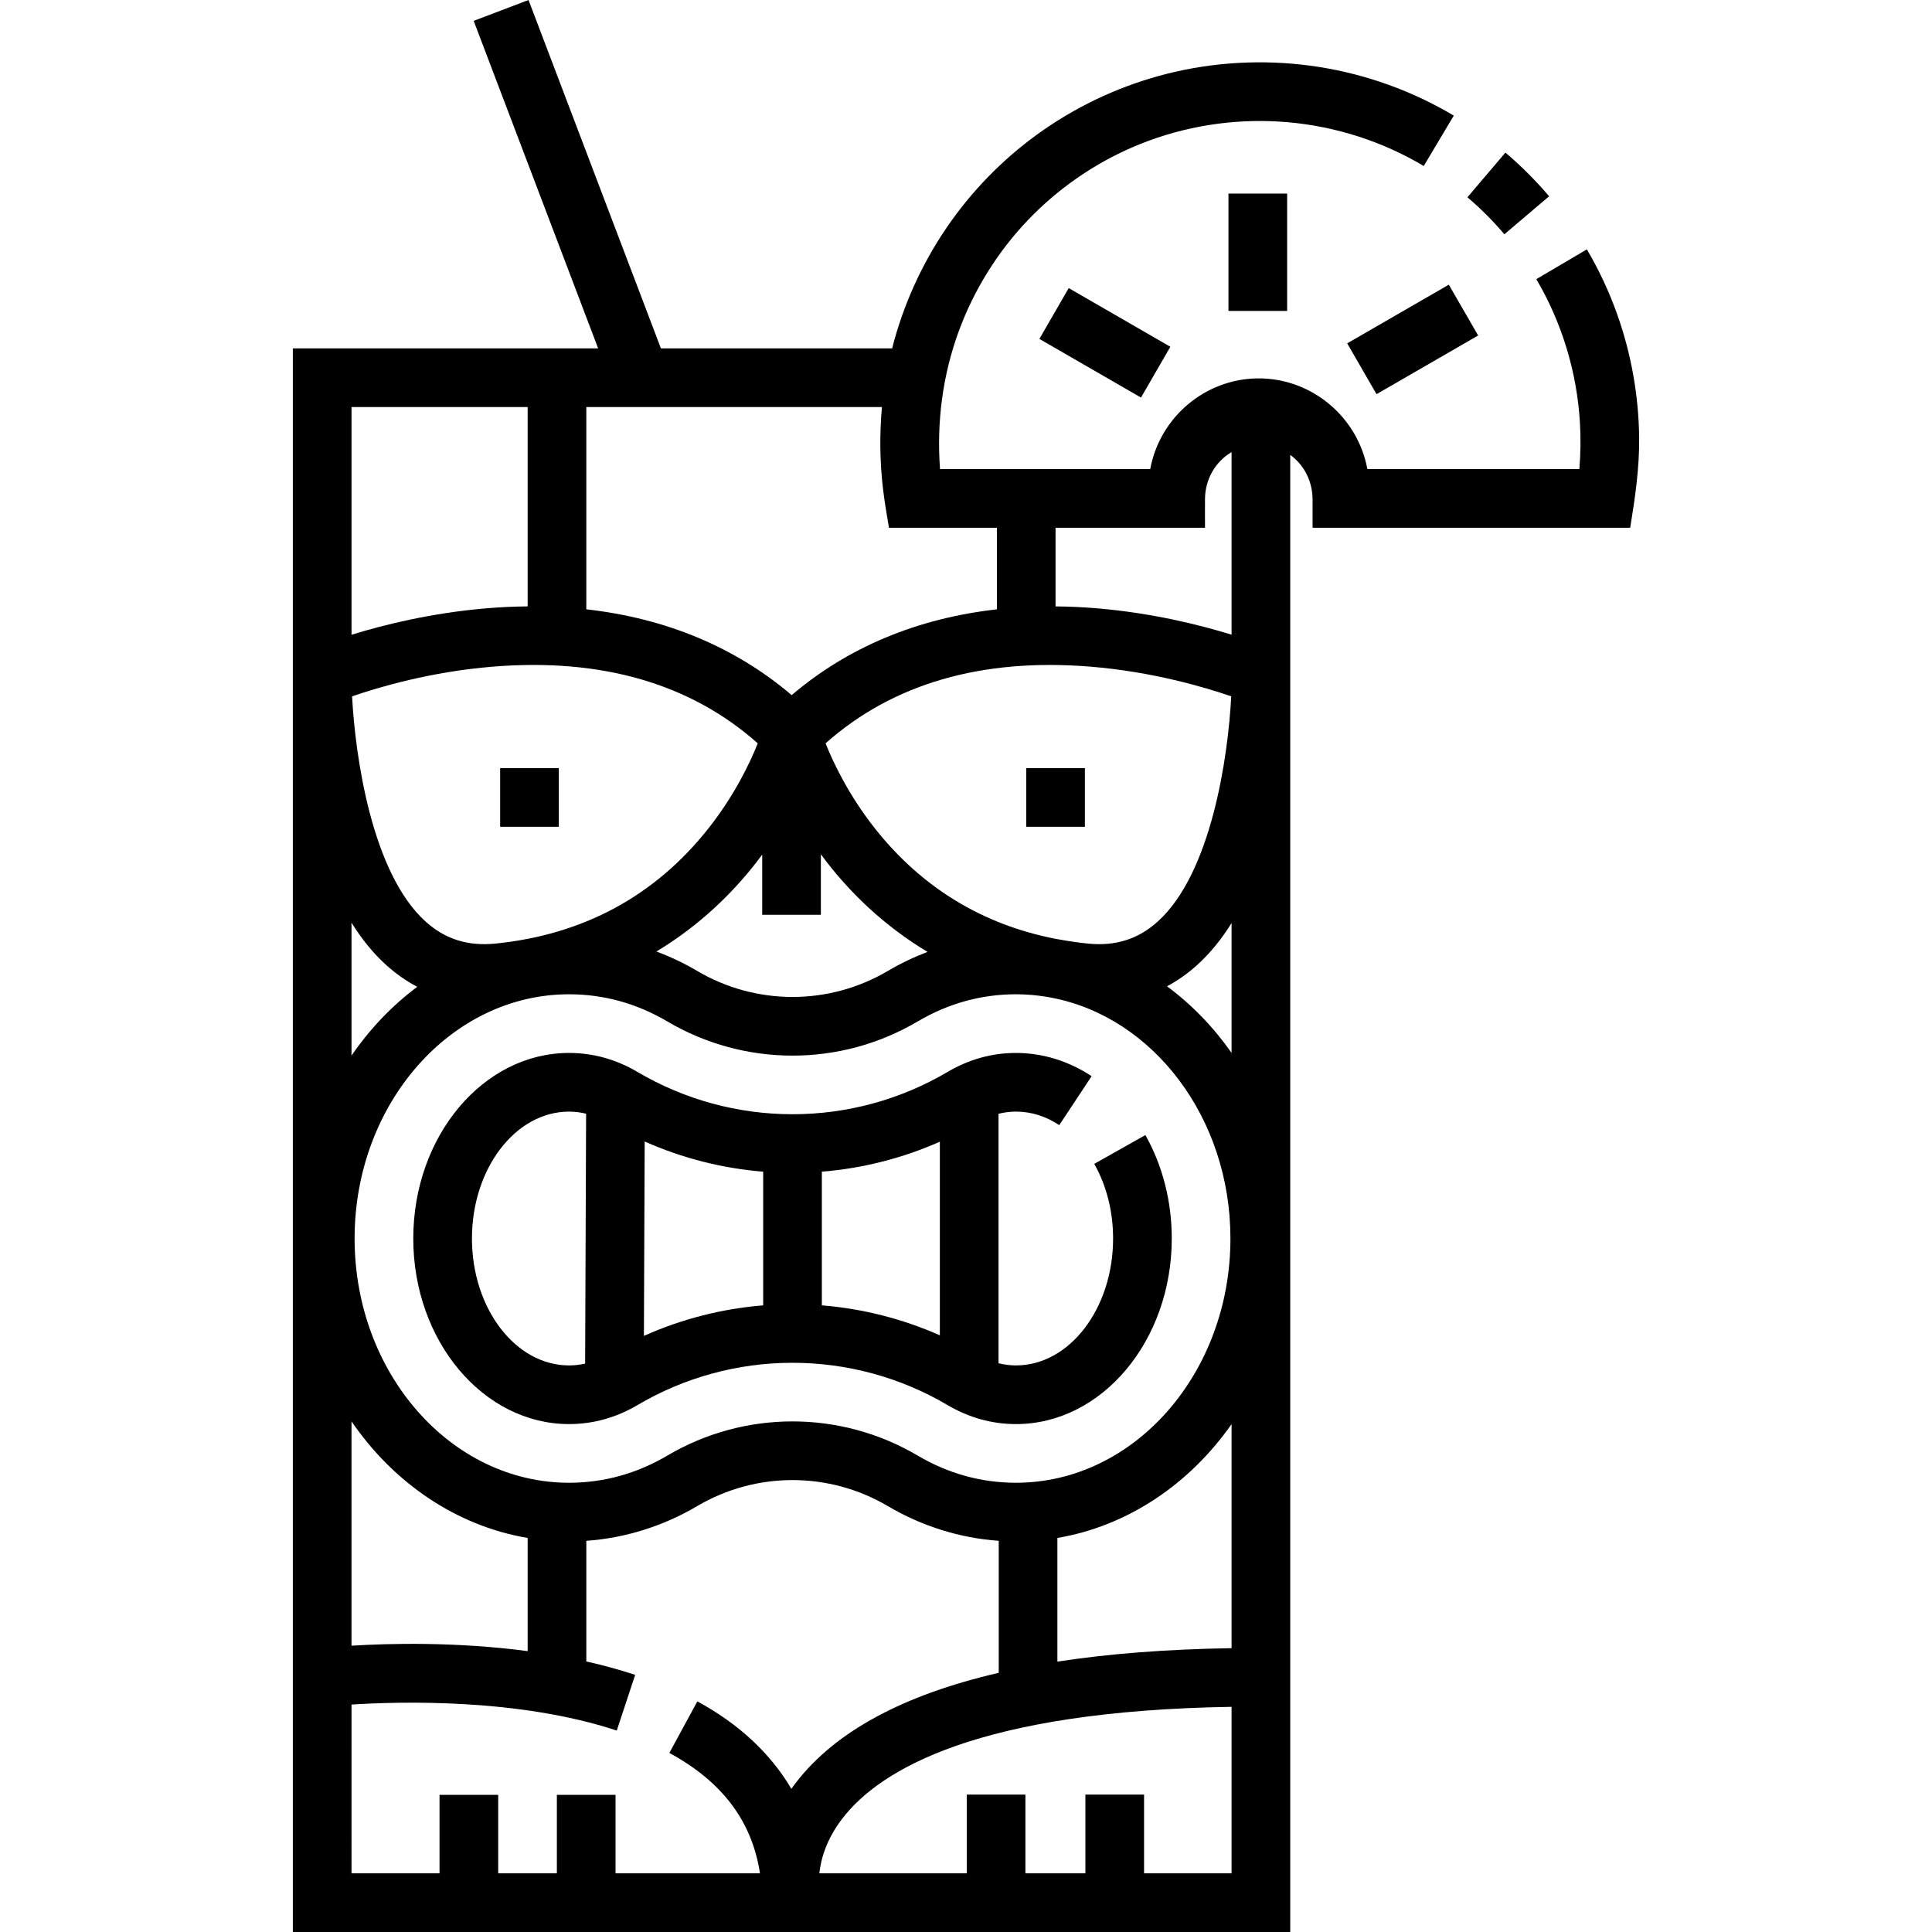 <svg id="Capa_1" enable-background="new 0 0 493.945 493.945" height="512" viewBox="0 0 493.945 493.945" width="512" xmlns="http://www.w3.org/2000/svg"><g><path d="m242.238 359.221c5.475 3.23 11.367 4.869 17.514 4.869 21.96 0 39.826-21.283 39.826-47.444 0-9.474-2.332-18.62-6.744-26.45l-13.068 7.363c3.148 5.588 4.812 12.188 4.812 19.087 0 17.89-11.137 32.444-24.826 32.444-1.511 0-3-.193-4.464-.555v-63.779c1.464-.362 2.953-.555 4.464-.555 3.875 0 7.598 1.162 11.063 3.453l8.273-12.512c-5.879-3.887-12.565-5.941-19.337-5.941-6.146 0-12.038 1.638-17.514 4.869-11.978 7.067-25.678 10.803-39.619 10.803s-27.642-3.735-39.617-10.803c-5.477-3.23-11.37-4.869-17.516-4.869-21.96 0-39.826 21.283-39.826 47.444s17.866 47.444 39.826 47.444c6.146 0 12.039-1.639 17.515-4.869 11.978-7.067 25.678-10.803 39.618-10.803s27.642 3.736 39.62 10.804zm-77.419-67.382c9.577 4.258 19.826 6.872 30.3 7.719v34.176c-10.544.853-20.86 3.495-30.493 7.805zm45.3 7.719c10.427-.843 20.629-3.437 30.169-7.661v49.498c-9.54-4.224-19.743-6.818-30.169-7.661zm-89.459 17.088c0-17.89 11.137-32.444 24.826-32.444 1.475 0 2.93.184 4.36.53l-.248 63.89c-1.35.307-2.722.469-4.112.469-13.689-.001-24.826-14.556-24.826-32.445z"/><path d="m262.369 196.381h15v15h-15z"/><path d="m127.869 196.381h15v15h-15z"/><path d="m314.078 49.493h15v30h-15z"/><path d="m274.978 72.646h15v30h-15z" transform="matrix(.5 -.866 .866 .5 65.335 288.455)"/><path d="m346.178 79.279h30.001v15h-30.001z" transform="matrix(.866 -.5 .5 .866 5 192.217)"/><path d="m384.618 59.893 11.436-9.707c-3.405-4.011-7.163-7.771-11.168-11.177l-9.717 11.428c3.389 2.88 6.568 6.062 9.449 9.456z"/><path d="m413.461 80.358c-2.05-5.764-4.65-11.332-7.755-16.602l-12.924 7.615c6.574 11.157 10.407 23.863 11.157 36.788.228 3.921.174 7.859-.156 11.773l-54.197-.001c-2.5-13.518-14.447-23.344-28.077-23.191-13.398.151-24.984 9.906-27.438 23.192-17.912 0-35.825-.001-53.737-.001-.898-11.975.663-24.051 4.818-35.33 3.881-10.533 9.923-20.247 17.68-28.362 7.54-7.887 16.664-14.25 26.677-18.585 11.07-4.793 23.175-7.069 35.228-6.68 12.256.396 24.389 3.559 35.262 9.233 1.354.707 2.688 1.452 4 2.234l7.68-12.885c-10.567-6.298-22.333-10.534-34.484-12.444-12.111-1.904-24.575-1.5-36.535 1.198-11.411 2.575-22.303 7.243-32.063 13.687-9.234 6.097-17.403 13.804-24.041 22.654-6.837 9.115-12.048 19.432-15.338 30.341-.407 1.351-.786 2.711-1.134 4.078h-59.112l-33.847-89.07-14.021 5.328 31.822 83.742h-78.057v404.875h255v-377.644c3.68 2.666 5.696 6.895 5.709 11.403.007 2.409 0 4.819 0 7.228h81.207c1.25-7.665 2.373-15.27 2.287-23.068-.118-10.719-2.019-21.406-5.611-31.506zm-105.383 54.573c0-2.479-.028-4.961 0-7.44.056-4.882 2.563-9.403 6.791-11.899v46.675c-8.109-2.503-20.3-5.552-34.425-6.742-3.584-.302-7.108-.459-10.575-.489v-20.105zm-218.209 285.816v-57.345c10.738 15.674 26.723 26.697 45.031 29.799v28.93c-18.416-2.432-35.573-1.97-45.031-1.384zm103.863-230.702c-1.927 4.833-5.879 13.261-12.698 21.857-13.661 17.222-31.968 27.094-54.412 29.342-7.024.702-12.844-1.146-17.825-5.647-13.727-12.404-17.979-42.134-18.778-57.568 6.765-2.332 20.167-6.307 36.013-7.591 27.772-2.255 50.515 4.342 67.7 19.607zm1.137 28.452v15.384h15v-15.468c.562.762 1.137 1.526 1.737 2.293 5.838 7.46 14.172 15.853 25.538 22.662-3.494 1.321-6.894 2.943-10.152 4.866-15.034 8.871-33.714 8.872-48.746-.001-3.343-1.972-6.834-3.626-10.424-4.965 11.281-6.791 19.562-15.139 25.372-22.562.578-.74 1.132-1.475 1.675-2.209zm83.9-48.059c15.846 1.284 29.248 5.259 36.013 7.591-.799 15.435-5.052 45.164-18.778 57.568-4.981 4.503-10.811 6.353-17.825 5.647-2.43-.243-4.803-.594-7.135-1.016-.395-.072-.789-.142-1.186-.206-18.681-3.645-34.158-13.078-46.09-28.12-6.822-8.601-10.774-17.03-12.699-21.857 17.182-15.264 39.93-21.861 67.7-19.607zm-180.05 76.27c2.498 2.26 5.156 4.118 7.962 5.589-6.444 4.796-12.126 10.751-16.812 17.592v-33.996c2.63 4.238 5.579 7.855 8.85 10.815zm46.767 132.382c-30.231 0-54.826-28.013-54.826-62.444s24.595-62.444 54.826-62.444c8.862 0 17.32 2.339 25.137 6.95 19.734 11.646 44.254 11.645 63.992.001 7.816-4.612 16.274-6.951 25.137-6.951 2.619 0 5.192.224 7.715.63.464.089.938.167 1.407.25 25.903 4.964 45.704 30.673 45.704 61.564 0 34.432-24.595 62.444-54.826 62.444-8.864 0-17.321-2.339-25.137-6.95-9.868-5.823-20.933-8.734-31.996-8.734-11.064 0-22.129 2.911-31.996 8.734-7.816 4.611-16.273 6.95-25.137 6.95zm124.852 14.111c18.03-3.054 33.799-13.798 44.531-29.093v57.273c-16.486.257-31.34 1.405-44.531 3.439zm28.031-141.037c2.713-1.45 5.289-3.263 7.712-5.456 3.245-2.936 6.174-6.517 8.788-10.711v33.186c-4.636-6.606-10.205-12.366-16.5-17.019zm-72.582-126.888c.389 3.231.967 6.442 1.483 9.655h27.599v20.857c-20.323 2.28-38.102 9.686-52.469 21.935-14.374-12.257-32.164-19.665-52.5-21.94v-51.713h75.581c-.643 7.041-.54 14.187.306 21.206zm-90.887-21.206v50.964c-3.457.031-6.97.188-10.544.49-14.161 1.193-26.378 4.255-34.487 6.762v-58.216zm-45.031 331.726c12.534-.803 42.812-1.613 67.814 6.65l4.707-14.242c-4.089-1.351-8.278-2.482-12.49-3.429v-30.842c9.907-.697 19.625-3.728 28.346-8.875 15.032-8.87 33.71-8.872 48.746 0 8.72 5.146 18.439 8.177 28.346 8.875v33.75c-24.382 5.633-41.728 14.988-51.804 28.019-.418.541-.823 1.089-1.215 1.643-5.309-9.03-13.374-16.572-24.033-22.361l-7.158 13.182c13.527 7.347 21.151 17.468 23.167 30.781h-36.926v-20.064h-15v20.064h-15v-20.064h-15v20.064h-22.5zm202.625 43.149v-20.127h-15v20.127h-15.333v-20.127h-15v20.127h-37.688c.398-3.661 1.804-8.736 5.927-14.068 9.72-12.57 34.91-27.468 99.469-28.5v42.568z"/></g></svg>